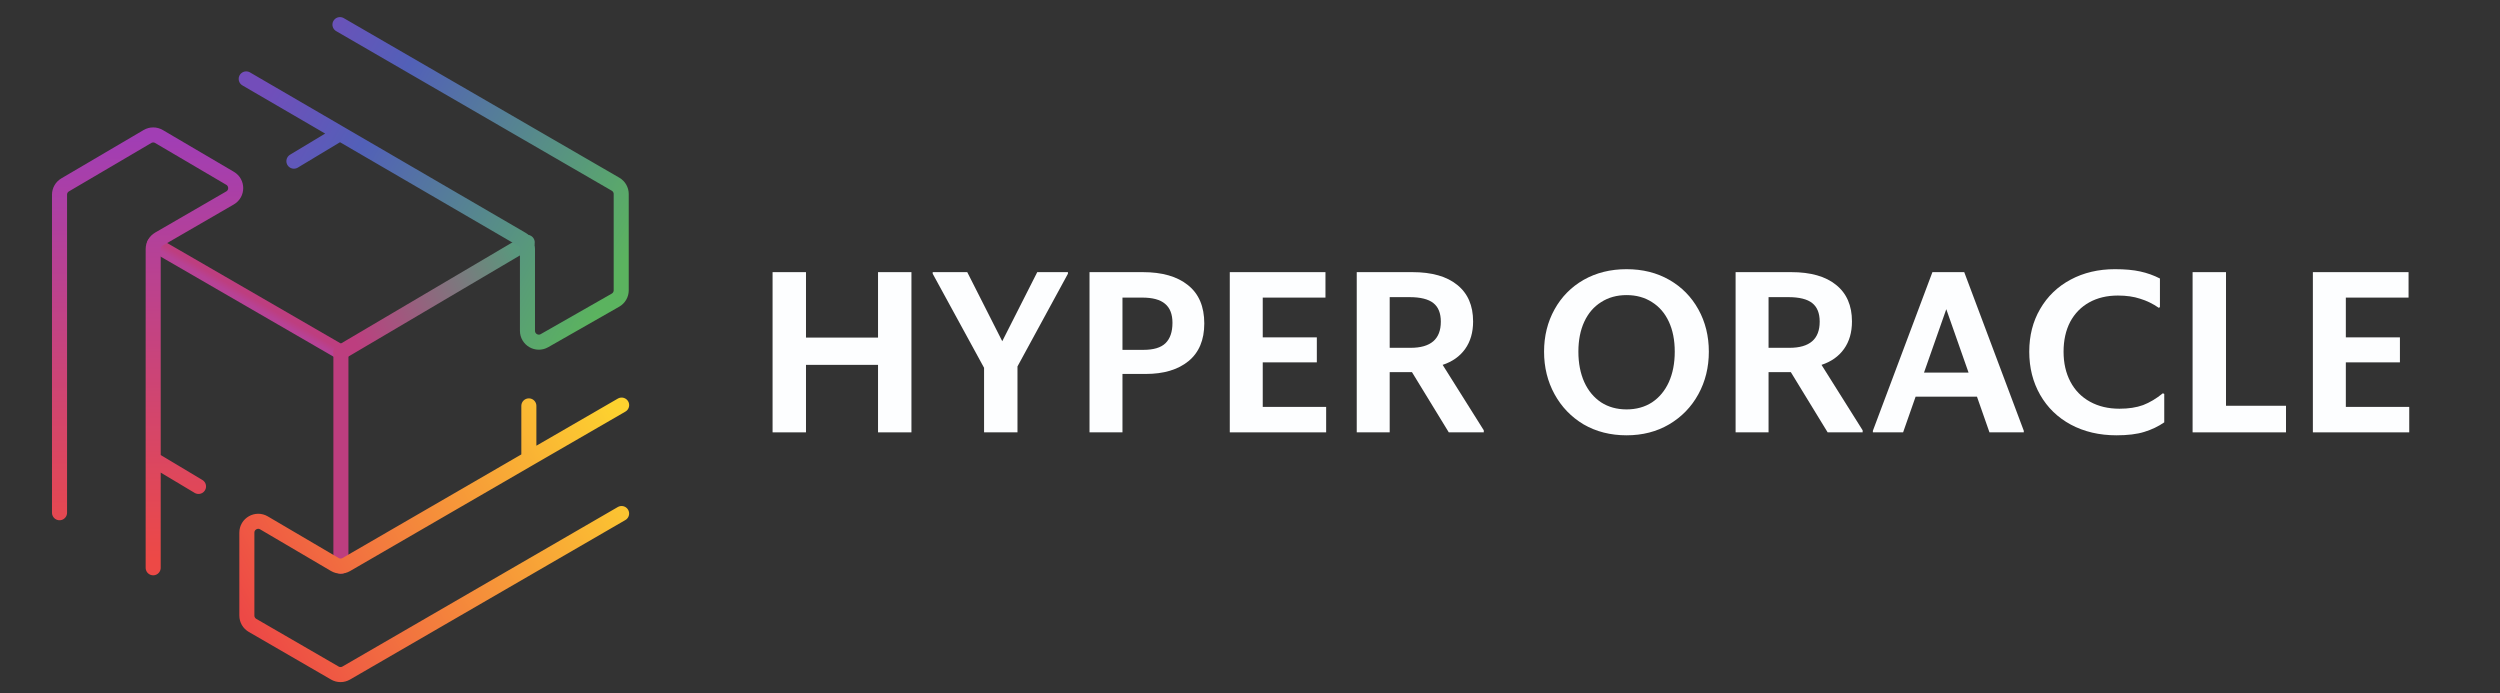 <svg width="4981" height="1381" viewBox="0 0 4981 1381" fill="none" xmlns="http://www.w3.org/2000/svg">
<rect x="0" y="0" width="4981" height="1381" fill="#333333" stroke="none"/>
<path d="M1605.84 726.947V861.425H1539.28V542.21H1605.84V672.613H1749.39V542.21H1815.95V861.425H1749.39V726.947H1605.84Z" fill="#FDFEFF"/>
<path d="M1960.66 732.833L1858.32 545.379V542.21H1927.15L1996.89 679.857L2066.62 542.21H2127.75V545.379L2027.22 730.117V861.425H1960.66V732.833Z" fill="#FDFEFF"/>
<path d="M2236.41 861.425H2170.75V542.21H2277.15C2315.51 542.21 2345.39 550.813 2366.81 568.019C2388.55 585.225 2399.42 610.732 2399.42 644.54C2399.42 677.444 2388.86 702.497 2367.72 719.702C2346.89 736.607 2318.52 745.058 2282.59 745.058H2236.41V861.425ZM2236.41 697.063H2278.06C2298.3 697.063 2312.93 692.687 2321.98 683.932C2331.36 674.877 2336.02 661.293 2336.02 643.181C2336.02 625.976 2331.04 613.298 2321.08 605.147C2311.43 596.997 2296.33 592.922 2275.8 592.922H2236.41V697.063Z" fill="#FDFEFF"/>
<path d="M2640.86 542.21V592.922H2515.88V672.16H2623.65V721.966H2515.88V810.713H2642.22V861.425H2450.22V542.21H2640.86Z" fill="#FDFEFF"/>
<path d="M2768.82 741.436V861.425H2703.17V542.21H2814.11C2852.73 542.21 2882.48 550.664 2903.31 567.566C2924.44 584.471 2935.01 608.77 2935.01 640.465C2935.01 662.198 2929.71 680.462 2919.16 695.252C2908.59 710.044 2893.64 720.608 2874.33 726.947L2956.29 857.35V861.425H2886.56L2813.2 741.436H2768.82ZM2768.82 692.988H2810.48C2850.63 692.988 2870.71 675.633 2870.71 640.918C2870.71 624.015 2865.73 611.638 2855.77 603.789C2845.8 595.942 2829.96 592.017 2808.22 592.017H2768.82V692.988Z" fill="#FDFEFF"/>
<path d="M3076.4 700.686C3076.4 669.595 3083.35 641.522 3097.23 616.468C3111.13 591.415 3130.45 571.793 3155.19 557.605C3180.26 543.419 3208.78 536.324 3240.77 536.324C3272.79 536.324 3301.16 543.419 3325.9 557.605C3350.67 571.793 3369.99 591.415 3383.86 616.468C3397.77 641.522 3404.69 669.595 3404.69 700.686C3404.69 731.779 3397.77 760.001 3383.86 785.357C3369.99 810.713 3350.52 830.787 3325.45 845.578C3300.71 860.067 3272.47 867.311 3240.77 867.311C3208.78 867.311 3180.26 860.067 3155.19 845.578C3130.45 830.787 3111.13 810.713 3097.23 785.357C3083.35 760.001 3076.4 731.779 3076.4 700.686ZM3336.77 700.686C3336.77 677.745 3332.86 657.823 3325 640.918C3317.16 624.015 3305.98 611.034 3291.49 601.978C3277 592.621 3260.11 587.942 3240.77 587.942C3221.46 587.942 3204.55 592.621 3190.06 601.978C3175.57 611.034 3164.41 624.015 3156.55 640.918C3148.72 657.823 3144.78 677.745 3144.78 700.686C3144.78 723.629 3148.72 743.852 3156.55 761.359C3164.41 778.565 3175.57 791.999 3190.06 801.657C3204.55 811.016 3221.46 815.694 3240.77 815.694C3260.11 815.694 3277 811.016 3291.49 801.657C3305.98 791.999 3317.16 778.565 3325 761.359C3332.86 743.852 3336.77 723.629 3336.77 700.686Z" fill="#FDFEFF"/>
<path d="M3523.67 741.436V861.425H3458.01V542.21H3568.95C3607.58 542.21 3637.33 550.664 3658.16 567.566C3679.28 584.471 3689.86 608.77 3689.86 640.465C3689.86 662.198 3684.56 680.462 3674.01 695.252C3663.43 710.044 3648.49 720.608 3629.18 726.947L3711.14 857.35V861.425H3641.41L3568.05 741.436H3523.67ZM3523.67 692.988H3565.33C3605.47 692.988 3625.56 675.633 3625.56 640.918C3625.56 624.015 3620.58 611.638 3610.61 603.789C3600.65 595.942 3584.8 592.017 3563.07 592.017H3523.67V692.988Z" fill="#FDFEFF"/>
<path d="M3816.65 790.337L3791.74 861.425H3731.52V858.255L3850.15 542.21H3913.55L4032.19 858.255V861.425H3963.81L3938.91 790.337H3816.65ZM3833.4 742.342H3922.15L3877.78 616.014L3833.4 742.342Z" fill="#FDFEFF"/>
<path d="M4043.08 700.686C4043.08 668.69 4050.32 640.316 4064.81 615.562C4079.3 590.509 4099.52 571.039 4125.49 557.152C4151.44 543.268 4180.87 536.324 4213.79 536.324C4233.71 536.324 4250.47 537.834 4264.05 540.852C4277.93 543.872 4291.06 548.549 4303.45 554.888V611.94L4301.18 613.298C4289.41 605.148 4277.03 599.112 4264.05 595.187C4251.37 590.962 4236.57 588.847 4219.68 588.847C4197.94 588.847 4178.92 593.375 4162.62 602.431C4146.32 611.487 4133.64 624.468 4124.58 641.371C4115.82 658.276 4111.45 678.047 4111.45 700.686C4111.45 723.325 4115.98 743.248 4125.04 760.454C4134.09 777.66 4147.07 790.942 4163.98 800.299C4180.87 809.658 4200.5 814.335 4222.85 814.335C4240.96 814.335 4256.65 811.922 4269.94 807.091C4283.21 801.961 4296.34 794.112 4309.33 783.546L4312.05 784.904V841.503C4300.28 849.653 4286.99 855.992 4272.2 860.52C4257.71 865.047 4239.28 867.311 4216.96 867.311C4182.84 867.311 4152.5 860.219 4125.94 846.03C4099.68 831.845 4079.3 812.071 4064.81 786.715C4050.32 761.359 4043.08 732.684 4043.08 700.686Z" fill="#FDFEFF"/>
<path d="M4435.08 542.21V808.449H4554.63V861.425H4368.52V542.21H4435.08Z" fill="#FDFEFF"/>
<path d="M4798.81 542.21V592.922H4673.83V672.16H4781.6V721.966H4673.83V810.713H4800.17V861.425H4608.17V542.21H4798.81Z" fill="#FDFEFF"/>
<path d="M307.541 486.746L679.227 701.82" stroke="url(#paint0_linear_529_14)" stroke-width="30" stroke-linecap="round"/>
<path d="M679.225 701.822V1128.19" stroke="url(#paint1_linear_529_14)" stroke-width="30" stroke-linecap="round"/>
<path d="M679.227 701.82L1050.42 482.904" stroke="url(#paint2_linear_529_14)" stroke-width="30" stroke-linecap="round"/>
<path d="M1238.53 807.115L1053.7 914.032M1053.7 914.032L689.923 1124.8C682.859 1128.9 674.14 1128.87 667.101 1124.73L525.953 1041.78C510.86 1032.91 491.84 1043.8 491.84 1061.3V1226.43C491.84 1234.51 496.146 1241.97 503.138 1246.02L667.144 1340.97C674.163 1345.03 682.82 1345.03 689.837 1340.96L1238.46 1023.17M1053.7 914.032V808.7" stroke="url(#paint3_linear_529_14)" stroke-width="30" stroke-linecap="round"/>
<path d="M305.197 1131.25L305.211 915.13M305.211 915.13L305.238 496.042C305.238 487.964 309.542 480.498 316.533 476.452L458.299 394.382C473.306 385.695 473.376 364.057 458.429 355.273L316.71 271.987C309.628 267.826 300.848 267.826 293.766 271.987L129.756 368.374C122.836 372.44 118.586 379.866 118.587 387.891L118.591 1021.55M305.211 915.13L395.509 969.157" stroke="url(#paint4_linear_529_14)" stroke-width="30" stroke-linecap="round"/>
<path d="M490.554 157.22L677.341 265.931M677.341 265.931L1039.66 476.807C1046.63 480.862 1050.92 488.312 1050.92 496.374V659.072C1050.92 676.448 1069.68 687.346 1084.77 678.739L1226.28 598.036C1233.34 594.009 1237.7 586.502 1237.7 578.372V386.601C1237.7 378.525 1233.4 371.059 1226.41 367.011L677.341 49.054M677.341 265.931L585.587 321.107" stroke="url(#paint5_linear_529_14)" stroke-width="30" stroke-linecap="round"/>
<defs>
<linearGradient id="paint0_linear_529_14" x1="659.31" y1="686.138" x2="652.374" y2="697.836" gradientUnits="userSpaceOnUse">
<stop stop-color="#BD3E7F"/>
<stop offset="1" stop-color="#B74296"/>
</linearGradient>
<linearGradient id="paint1_linear_529_14" x1="nan" y1="nan" x2="nan" y2="nan" gradientUnits="userSpaceOnUse">
<stop stop-color="#BD3E7F"/>
<stop offset="1" stop-color="#F26E40"/>
</linearGradient>
<linearGradient id="paint2_linear_529_14" x1="711.962" y1="690.174" x2="1041.8" y2="527.271" gradientUnits="userSpaceOnUse">
<stop stop-color="#BD3E7F"/>
<stop offset="1" stop-color="#59987D"/>
</linearGradient>
<linearGradient id="paint3_linear_529_14" x1="1226.31" y1="815.186" x2="489.517" y2="1234.83" gradientUnits="userSpaceOnUse">
<stop stop-color="#FDD22F"/>
<stop offset="1" stop-color="#ED4946"/>
</linearGradient>
<linearGradient id="paint4_linear_529_14" x1="305.872" y1="1114.49" x2="301.697" y2="277.873" gradientUnits="userSpaceOnUse">
<stop stop-color="#ED4946"/>
<stop offset="1" stop-color="#A13EB4"/>
</linearGradient>
<linearGradient id="paint5_linear_529_14" x1="517.428" y1="175.499" x2="1217.65" y2="572" gradientUnits="userSpaceOnUse">
<stop stop-color="#734DBA"/>
<stop offset="0.292" stop-color="#5260B8"/>
<stop offset="1" stop-color="#5BB35F"/>
</linearGradient>
</defs>
</svg>

